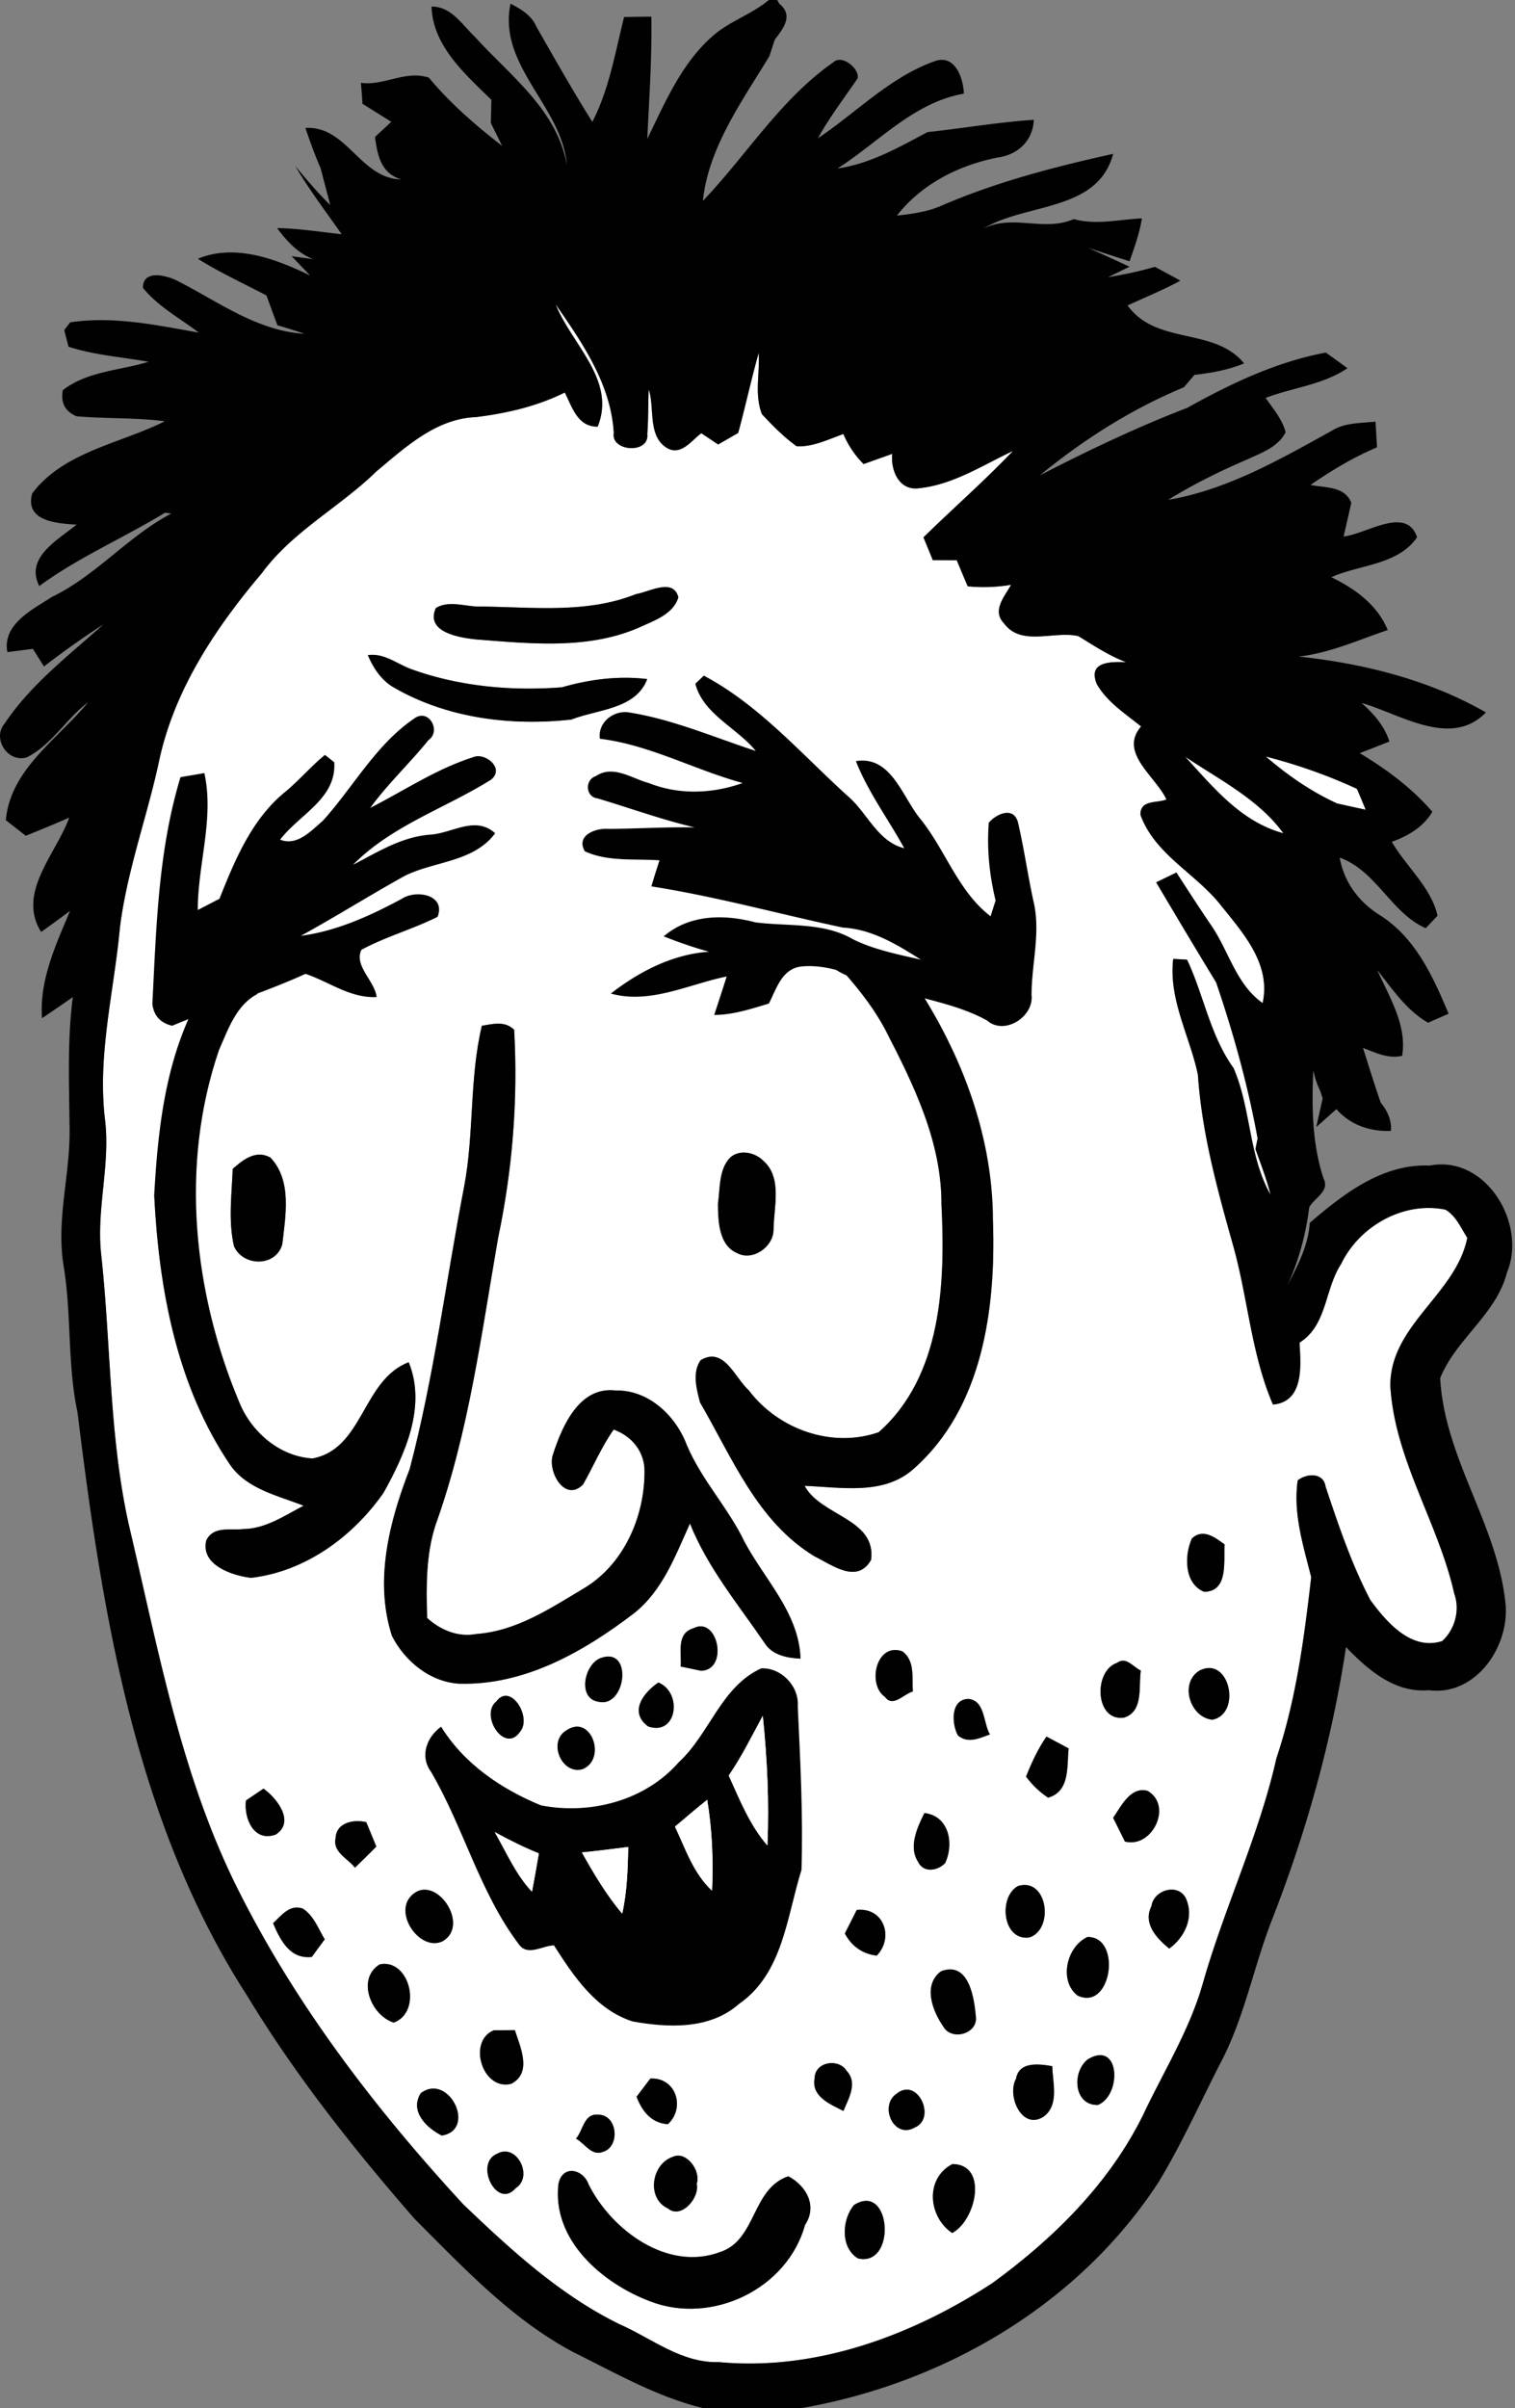 <svg clip-rule="evenodd" fill-rule="evenodd" stroke-linejoin="round" stroke-miterlimit="2" viewBox="0 0 175 278" xmlns="http://www.w3.org/2000/svg"><rect x="0" y="0" width="175" height="278" fill="#808080" stroke="none"/><g fill-rule="nonzero"><path d="m64.19 35.14c3.1 4.46 6.39 9.24 6.71 14.84-.37 2.15 4.15 2.47 3.87.11.14-1.72.08-3.44.17-5.15.72 2.26-.18 5.47 2.2 6.83 1.6.81 2.76-.95 3.87-1.76.49.32 1.46.97 1.94 1.3.58-.33 1.74-1 2.32-1.33.84-3.07 1.5-6.19 2.37-9.24.14 2.34-.52 4.86.38 7.08 1.24 1.33 2.53 2.64 4.01 3.7 1.9.08 3.64-.8 5.39-1.42.55 1.3 1.33 2.47 2.34 3.47.83-.3 2.48-.88 3.3-1.18-.18 1.81.7 4.14 2.89 3.99 4.01-.34 7.49-2.65 11.06-4.32-3.31 3.47-6.92 6.62-10.34 9.97l1.08 2.63c.69 0 2.07.01 2.76.01.42 1 .84 2 1.27 3.01 1.67.17 3.35.1 5.01-.17-.73 1.32-2.24 2.97-.83 4.43 1.99 2.74 5.8.84 8.6 1.49 1.78 1.09 3.54 2.26 5.51 3.01-1.78-.06-4.46-.09-3.37 2.54 1.2 2.08 3.28 3.4 5.11 4.88-2.61 3.04 1.67 5.72 2.93 8.43-1.09.45-3.02-.01-3.01 1.76 1.64 4.51 6.19 6.67 9.09 10.2 2.63 3.3 6.04 6.92 5.03 11.54-3.02-2.11-3.88-5.88-5.83-8.8-1.42-2.07-2.77-4.17-4.13-6.27-.59.29-1.75.85-2.34 1.13 2.29 3.87 4.59 7.72 6.93 11.56 2.01 5.87 3.68 11.93 4.79 18l-.25 1.23c.61 1.74 1.3 3.47 1.74 5.27-2.56-4.53-2.23-9.92-4.27-14.62-2.71-3.74-3.43-8.4-5.37-12.51l-1.6-.09c-.56 4.66 1.92 8.92 2.85 13.36.46 6.8 2.28 13.38 4.12 19.9 1.67 6.02 2.06 12.41 4.55 18.19 3.62-.33 3.22-4.52 3.07-7.15 3.19-1.99 2.89-6.15 4.79-9.05 2.1-4.4 7.22-7.3 12.07-6.3 1.23.73 1.78 2.11 2.52 3.25-1.32 6.55-8.94 10.06-8.89 17.1.5 8.5 5.55 15.79 7.38 23.96.69 1.9.09 4.14-1.39 5.49-3.56 1.15-6.43-2.18-8.3-4.74-2.18-4.16-3.68-8.64-5.17-13.09-.23-1.65-2.18-1.55-3.22-.72-.55 3.8.64 7.53 1.56 11.17-.82 7.06-1.74 14.13-4.02 20.91-2.01 8.95-6.03 17.26-8.52 26.06-1.53 5.34-4.5 10.08-6.86 15.07-3.91 7.96-10.35 14.3-17.44 19.46-9.31 6.06-20.37 10.17-31.61 9.11-4.31.13-7.74-2.75-11.49-4.39-6.86-3.37-12.51-8.57-17.99-13.8-10.02-10.86-19.13-22.71-25.82-35.93-6.77-13.28-9.4-28.08-12.81-42.45-2.3-10.24-2.07-20.79-3.2-31.18-.62-5.27 1.09-10.48.42-15.75-.88-7.45 1.07-14.79 1.74-22.17.82-6.47 3.1-12.63 4.48-18.98 1.71-8.27 6.52-15.51 11.91-21.86 3.54-4.83 9.02-7.63 13.25-11.76 3.33-2.78 6.9-6.09 11.48-6.25 3.54-.44 7.05-1.24 10.26-2.84.86 1.69 1.47 3.97 3.8 3.94 2.17-5.38-3.02-9.49-4.85-14.11m9.28 33.44c-5.68 2.27-11.88 1.5-17.83 1.44-1.74.08-3.75-.8-5.3.18-1.23 2.78 2.7 3.4 4.62 3.61 6.37.49 13.2 1.24 19.19-1.52 1.62-.73 3.63-1.46 4.21-3.33-.57-2.29-3.38-.62-4.89-.38m-30.98 7.05c.65 1.52 1.59 2.95 3.07 3.77 6.15 3.53 13.51 4.43 20.45 3.66 3.02-1.19 7.44-1.18 8.75-4.67-3.32-.4-6.65.03-9.85.95-5.85.45-11.84-.09-17.39-2.09-1.66-.6-3.15-1.9-5.03-1.62m59.75 43.2c3.26 6.3 6.53 12.91 6.51 20.18.45 9.08.08 19.83-7.25 26.32-5.38 1.88-11.59-.31-15-4.83-1.63-1.46-2.88-5.13-5.59-3.47-.97 1.45-.45 3.31-.05 4.86 3.72 6.38 6.62 13.78 13.23 17.77 2.02.99 4.92 3.24 6.53.41.63-4.77-5.78-5.03-7.68-8.55 4.24.16 9.2 1.15 12.66-2.02 7.92-7.03 9.43-18.46 9.1-28.48m-96.89-3.05c.55 10.82 2.58 21.97 8.76 31.11 1.93 2.8 5.51 3.57 8.5 4.73-2.2 1.15-4.4 2.67-6.98 2.7-1.51.18-3.43-.39-4.26 1.3-.7 2.85 2.99 4.07 5.17 4.33 6.26-.72 11.76-4.75 15.3-9.81 2.49-4.47 4.99-9.99 2.91-15.08-5.37 2.05-5.22 10.01-11.11 11.11-3.7-.21-6.9-2.91-8.35-6.22m27.91-43.73c-1.45 6.08-.88 12.4-2.04 18.53-2.1 10.87-3.47 21.9-6.29 32.62-2.35 6.06-4.12 12.87-2.06 19.27 1.48 2.94 4.45 5.37 7.84 5.53 7.53.19 14.34-3.71 20.14-8.14 3.31-2.63 4.76-6.64 6.45-10.35 2.04 5.1 5.57 9.33 8.64 13.82.9 1.4 2.6 1.7 4.13 1.78-.17-5.26-4.13-9.1-6.47-13.49-1.89-3.94-4.98-7.15-6.68-11.2-1.29-3.4-4.43-6.36-8.24-6.27-4.17-.47-6.14 4.1-7.2 7.37-.7 1.9 1.35 5.65 3.48 3.47 1.19-2.1 2.13-4.35 3.53-6.33 2.13.78 3.62 2.6 3.56 4.94-.02 5.2-2.42 10.67-7.02 13.4-3.86 2.3-7.77 4.93-12.4 5.26-2.1.41-4.16-.45-5.69-1.85-.11-3.61-.15-7.33.99-10.79 3.83-10.67 5.27-21.98 7.21-33.09 1.66-7.87 2.31-15.99 1.85-24.01-1.05-1.06-2.45-.68-3.73-.47m-28.78 16.52c-.11 2.97-.53 6 .15 8.94 1.08 2.39 4.88 2.37 5.58-.25.37-3.27 1.14-7.35-1.37-9.99-1.68-.94-3.14.23-4.36 1.3m57.48-1.32c-1.35 1.35-1.17 3.58-1.43 5.37.02 1.95.09 4.74 2.17 5.65 1.81 1.02 4.22-.68 4.25-2.64.02-2.65 1.08-6.1-1.26-8.07-.96-.91-2.66-1.26-3.73-.31m53.31 44c-.88 1.95-.89 5.21 1.42 6.14 2.84-.02 2.24-3.56 2.36-5.47-1.1-.81-2.52-1.9-3.78-.67m-57.57 10.35c-2.02.6-1.35 2.84-1.47 4.42.59.12 1.77.37 2.36.49 3.23-.11 1.93-6.38-.89-4.91m22.13 7.93c.92 1.27 2.18-.37 3.22-.63-.13-1.61.27-3.51-1.2-4.63-3.03-1.11-4.13 3.82-2.02 5.26m-32.85-4.49c-1.92.72-2.74 4.77-.15 5.06 3.08.62 3.91-6.42.15-5.06m59.66.55c-2.77.91-2.57 6.85.82 6.32 2.27-.74 1.63-3.6 1.92-5.42-.88-.42-1.71-1.67-2.74-.9m9.58.86c-2.43 1.37-1.21 5.45 1.43 5.71 3.38-.67 2.02-7.35-1.43-5.71m-63.74 6.49c3.34 1.12 3.99-3.92 1.17-5.08-1.71 1.16-3.46 3.41-1.17 5.08m-17.55-2.89c-1.95 1.57.96 6.09 2.73 3.51 1.44-1.63-1.07-5.75-2.73-3.51m53.32 3.92c1.16.99 2.48.32 3.7-.11-.78-1.29-.54-3.88-2.45-4.1-2.11-.01-2 2.86-1.25 4.21m-45.15-.63c-2.31 1.28-.63 5.21 1.78 4.53 2.83-1.14 1.04-6.35-1.78-4.53m53.02 5.38c.71.97 1.56 1.78 2.55 2.44 2.56-.75 2.15-3.62 2.37-5.69-.64-.34-1.92-1.03-2.56-1.37-.99 1.43-1.72 3.01-2.36 4.62m-88.08 1.39c-.51.34-1.53 1.03-2.03 1.37-.26 2.03.9 4.87 3.45 3.93 2.27-1.47.1-4.21-1.42-5.3m98.14 3.37c.34.69 1.02 2.05 1.36 2.74 3.16.83 5.58-4.18 2.6-5.86-1.99-.5-3.03 1.8-3.96 3.12m-21.8-.55c-.82 1.66-1.86 3.88-.74 5.62.62 1.33 2.27 1.07 3.14.15 1.05-2.27.43-5.44-2.4-5.77m-68.02 2.91c-.36 1.6 1.44 2.35 2.24 3.4.83-.81 1.66-1.61 2.47-2.44-.39-.95-.78-1.89-1.16-2.82-1.48-.34-3.46.03-3.55 1.86m78.84 5.51c-2.32 1.24-1.8 6.41 1.32 5.94 2.88-.96 2.08-6.97-1.32-5.94m-70.08 1.12c-2.09 2.06 1.02 6.51 3.61 5.26 3.29-1.9-.91-7.98-3.61-5.26m85.49 1.2c-1.02 2.02.6 3.72 2.05 4.91 1.82-1.33 2.91-3.66 1.91-5.83-.94-1.79-3.72-.91-3.96.92m-101.47 1.98c.84 1.95 1.94 4.18 4.48 3.89.49-.68.99-1.35 1.49-2.03-.75-1.24-1.26-2.73-2.53-3.55-1.52-.54-2.48.81-3.44 1.69m67.42-1.53c-.34.68-1.03 2.04-1.37 2.72.78 1.46 2.04 2.36 3.69 2.55 2.03-2.14.77-5.62-2.32-5.27m26.66 3.12c-2.42 1.1-3.34 5.06-1.15 6.76 3.95 1.85 5.15-6.83 1.15-6.76m-81.76 3.16c-2.73 1.68-.98 5.93 1.63 6.72 3.36-1.26 1.83-7.44-1.63-6.72m64.83.8c-2.15 1.63-.95 4.64.32 6.45.97 1.57 3.87.77 3.72-1.12-.18-2.25-.82-6.57-4.04-5.33m-49.64 12.99c2.46-1.28 1.05-4.24.42-6.2-.61 0-1.83.02-2.44.02-3.07 1.27-1.3 7.02 2.02 6.18m66.65-2.86c-1.9 1.38-1.73 5.36 1.12 5.3 2.76-1.11 2.6-7.47-1.12-5.3m-31.6 2.22c-.42 2.1 1.82 3.01 3.33 3.77.58-1.44 1.69-3.23.36-4.64-.91-1.47-3.67-1.06-3.69.87m23.26.06c-1.09 1.96.69 6 3.2 4.36 1.82-1.36 1.03-3.89.99-5.82-1.5-.26-3.85-.58-4.19 1.46m-43.83 2.07c.64 1.67 1.68 3.03 3.62 3.17 2.05-1.9.94-5.43-2.03-5.27zm-24.93-.41c-1.31 2.09.67 4.01 2.43 4.89 4.09-.64.81-7.33-2.43-4.89m54.93.09c-2.01 1.4-.26 5.28 2.16 3.86 2.51-1.06.29-5.92-2.16-3.86m-37 5.16c.98.5 1.79 2.04 3.09 1.53 2.07-.57 1.74-4.38-.59-4.3-1.59-.14-1.69 1.87-2.5 2.77m-9.09 1.73c-2.72 1.11-.04 6.52 2.13 3.98 2.08-1.3.14-5.24-2.13-3.98m20.32.35c-2.51.81-3.14 4.8-.6 5.98 1.52 1.27 3.69-1.22 3.32-2.86.51-1.5-1.2-3.8-2.72-3.12m32.26.85c-3.2 1.64-2.81 6.1-.03 7.96 2.74-1.44 4.21-7.92.03-7.96m-45.51 2.27c-.78 6.49 5.06 11.5 10.6 13.58 7.1 2.75 15.83-1.41 17.88-8.82 1.46-2.19.15-4.52-1.93-5.62-4.25 1.43-3.67 7.4-7.89 8.75-6.05 2.27-12.53-2.52-15.18-7.81-.61-1.76-3-2.33-3.48-.08m34.15 2.45c-1.41 1.64-1.62 4.92.44 6.17 4.49 1.06 3.88-8.88-.44-6.17z" fill="#fff"/><path d="m136.9 87.35c3.97 2.67 8.46 4.89 11.35 8.84-4.9-1.32-8.08-5.28-11.35-8.84zm9.31-.02c3.62.93 7.14 2.16 10.53 3.73.35.8.68 1.6 1.01 2.41-1.1-.23-2.2-.48-3.3-.72-3.02-1.38-5.73-3.27-8.24-5.42z" fill="#fff"/><path d="m78.41 203.42c3.57-3.28 4.86-8.69 9.51-10.83 2.3-.12 4.4 2.05 4.23 4.35.29 6.3.63 12.62.43 18.92-1.7 5.4-2.13 11.95-7.22 15.47-3.36 2.97-8.15 2.76-12.28 2.02-4.25-1.36-6.81-5.21-9.09-8.78-1.38.03-3.08 1.32-4.09-.17-4.51-5.99-6.35-13.46-10.12-19.88-1.32-1.81-.49-3.99 1.17-5.2 2.66 4.29 6.92 7.18 11.52 9.08 5.69 1.12 12.06-.53 15.94-4.98m5.77 1.54c1.27 2.8 2.42 5.72 4.46 8.07.22-4.99-.02-10-.53-14.96-1.26 2.32-2.43 4.71-3.93 6.89m-6.21 5.9c1.22 2.57 2.13 5.4 4.28 7.39.16-3.51.01-7.02-.56-10.49m-20.24 10.61c.28-1.47.54-2.94.79-4.42-1.75-.71-3.44-1.55-5.09-2.46 1.35 2.34 2.42 4.89 4.3 6.88m5.77-4.53c1.38 2.46 2.82 4.9 4.65 7.06.57-2.53.64-5.12.7-7.69-1.78.23-3.56.45-5.35.63z" fill="#010101"/><path d="m84.18 204.96c1.5-2.18 2.67-4.57 3.93-6.89.51 4.96.75 9.97.53 14.96-2.04-2.35-3.19-5.27-4.46-8.07zm-6.21 5.9c1.22-1.05 2.45-2.1 3.72-3.1.57 3.47.72 6.98.56 10.49-2.15-1.99-3.06-4.82-4.28-7.39zm-16.52 7.51c-1.88-1.99-2.95-4.54-4.3-6.88 1.65.91 3.34 1.75 5.09 2.46-.25 1.48-.51 2.95-.79 4.42zm5.77-4.53c1.79-.18 3.57-.4 5.35-.63-.06 2.57-.13 5.16-.7 7.69-1.83-2.16-3.27-4.6-4.65-7.06z" fill="#fff"/><g fill="#010101"><path d="m88.81 0h.96l.26.44c1.66 1.34.45 2.85-.53 4.13-.16.48-.47 1.44-.63 1.92-3.15 5.2-7.03 10.52-7.68 16.7 5.05-5.28 8.99-11.77 15.07-16 .98-.95 3.04.72 2.81 1.85-1.56 2.29-3.25 4.49-4.59 6.92 4.5-3.01 8.42-7.15 13.62-8.94 2.26-.7 3.18 2.06 3.24 3.79-5.8 1.02-9.84 5.6-14.6 8.64 3.8-.55 7.08-2.44 10.4-4.2 4.1-.44 8.17-1.15 12.28-1.42-.11 2.41-1.84 4.04-4.16 4.35-4.51.89-8.79 3.05-11.66 6.71 1.74-.2 3.51-.43 5.13-1.14 6.36-2.75 13.11-4.5 19.85-5.99-1.77 6.72-10.05 5.63-14.98 8.63 3.38-1.71 6.99.41 10.43-1.1 2.61.72 5.24.04 7.87-.08-.26 1.7-.86 3.33-1.42 4.95-1.61-.5-3.21-1.03-4.8-1.56 1.6.72 3.2 1.44 4.79 2.19-.62.3-1.86.91-2.47 1.21 1.82-.31 3.63-.67 5.4-1.2.99.53 1.97 1.06 2.95 1.6-1.98 1.07-4.06 1.92-6.1 2.86 3.35 4.64 9.98 2.45 13.46 6.69-1.83.75-3.77 1.11-5.73 1.32-.31.36-.92 1.08-1.23 1.44-6.02 2.49-11.59 6.03-16.63 10.16 5.55-2.86 11.19-5.55 17.02-7.79 5.05-2.81 10.29-5.31 16.01-6.38.63.45 1.87 1.35 2.5 1.8-2.82 1.92-6.32 2.24-9.45 3.43.85 1.26 1.92 2.45 2.3 3.97-.87 1.72-2.77 2.36-4.39 3.12-3.16 1.35-6.25 2.88-9.17 4.68 6.83-1.16 12.95-4.69 18.94-8 1.5-.93 3.32-.84 5.01-1.03.04.75.13 2.23.17 2.97-2.72 1.14-5.25 2.67-7.68 4.34 1.71.36 3.92.1 4.71 2.06-.22.97-.66 2.92-.89 3.89 2.62-.26 7.25-3.6 8.49.09-2.19 3.2-6.63 3.15-9.91 4.61 2.76 1.34 5.3 3.17 6.52 6.1-3.39 1.14-6.71 2.67-10.3 3.06 7.51.8 15.06 2.68 21.64 6.45-4.04 4.17-9.89.19-14.37-1.1 1.39 1.24 2.65 2.64 3.22 4.46-1.14.45-2.28.9-3.42 1.34 3.09 1.87 6.01 4.01 8.38 6.77-1.05 1.77-2.8 2.79-4.68 3.47 1.66 2.86 4.56 5.28 5.28 8.52-.34.37-1.02 1.09-1.36 1.45-4.02-1.77-5.67-6.6-9.94-8.15.51 2.87 2.24 5.17 4.7 6.68 4.05 2.58 6.09 7.07 7.88 11.34-.59.26-1.78.78-2.37 1.04-2.48-1.42-4.13-3.88-5.87-6.08 1.38 3.1 3.46 6.36 2.87 9.9-1.6.38-3.07-.37-4.52-.91.67 2.11 1.32 4.22 2.05 6.32.76.92 1.29 2.04 1.17 3.26-2.38.09-4.7-.68-6.29-2.52l-2.33 2.08c.18-.83.56-2.49.74-3.32l-.26-.8c-.38-.78-.65-1.59-.82-2.44-.18 4.21-.15 8.47 1.19 12.51.75 1.43-1.07 2.23-1.66 3.3-.38 3.09-1.19 6.1-2.48 8.94 1.17-2.24 2.38-4.56 2.54-7.14 3.91-3.35 8.4-6.84 13.85-6.61 6.51-1.26 11.28 6.73 8.93 12.35-1.24 4.84-5.89 7.66-7.71 12.18.48 9.19 6.54 16.79 7.52 25.84.62 5.01-3.36 10.92-8.86 10.19-3.94.34-7-2.35-9.54-4.97-1.63 10.8-4.6 21.4-8.59 31.57-2.11 5.45-3.18 11.3-5.94 16.49-2.35 4.59-4.46 9.31-7.14 13.72-9.23 14.16-24.83 23.23-41.32 26.08h-11.21c-5.35-1.29-10.15-4.05-15.04-6.47-7.13-3.78-12.69-9.75-18.34-15.38-7.04-8.08-13.74-16.52-19.31-25.7-12.96-20.04-16.78-44.18-19.64-67.42-1.19-5.58-.67-11.32-1.61-16.94-.88-5.4.84-10.72.69-16.12-.05-4.96-.26-9.94.38-14.87-1.18.82-2.36 1.64-3.56 2.44-.32-4.4 1.59-8.45 3.24-12.39-1.07.8-2.21 1.63-3.34 2.43-2.84-4.51 1.73-9 3.24-13.19-1.66.72-3.33 1.41-5.01 2.09-.58-.45-1.73-1.35-2.31-1.8.54-5.92 6.03-9.37 9.5-13.61-2.53 1.91-4.18 4.9-7.06 6.35-2.2.69-4.06-2.16-2.58-3.89 3.01-4.52 7.41-7.86 11.41-11.45a95.62 95.62 0 0 0 -6.86 4.86l-1.28-2.04c-.74.1-2.21.28-2.95.38-.6-3.23 2.91-4.91 5.14-6.37 5.11-2.46 8.81-7.02 13.8-9.63-.18-.02-.55-.07-.74-.09-4.78 2.92-9.97 5.13-14.51 8.46-1.7-3.3 2.19-5.35 4.31-7.09-2.22-.13-6.03-.36-5.13-3.6 3.63-4.82 10.17-5.75 15.32-8.33-3.39-.44-6.81-.28-10.21-.58-1.32-.56-1.84-1.57-1.57-3.01 2.83-2.2 6.59-2.26 9.9-3.28-3.09-.54-6.24-.77-9.24-1.73-.13-.49-.38-1.45-.5-1.93l.69-.89c4.98-.75 9.97.32 14.86 1.19-2.19-1.67-4.7-3-6.46-5.17-.01-2.24 2.94-1.39 4.12-.74 4.66 2.39 9.12 5.72 14.54 6.04-1.03-.35-2.07-.67-3.12-.98-.43-1.14-.85-2.29-1.27-3.44-2.65-1.4-5.39-2.64-7.92-4.24 4.25-1.78 9.04.03 12.96 1.93-.54-.56-1.61-1.68-2.14-2.23.62.09 1.87.26 2.5.35-1.77-.69-3.07-2.09-4.17-3.59 2.5.04 4.97.44 7.46.71-1.83-2.61-3.76-5.14-5.37-7.89 1.29 1.56 2.6 3.1 4.05 4.52-.28-1.08-.85-3.22-1.13-4.29-.66-1.51-1.22-3.06-1.74-4.61 4.8-.29 6.3 5.85 11.08 5.94-2.34-.67-2.77-2.79-3.04-4.9.47-.44 1.41-1.31 1.88-1.75-1.11-.69-2.22-1.39-3.33-2.08-.05-.81-.11-1.62-.18-2.42 2.65.38 5.13-1.49 7.85-.6 2.47 2.98 5.41 5.51 8.46 7.88-.43-.88-.87-1.76-1.3-2.64.01-.66.05-2 .06-2.67-3.01-2.97-6.77-6.2-6.91-10.77 2.29-.02 3.51 2.08 4.99 3.47 4.08 4.52 9.5 8.41 10.64 14.81-.56-6.79-8-11.44-6.51-18.61 1.2.61 2.42 1.33 2.98 2.63 2.11 3.7 4.21 7.4 6.47 11.01 1.96-3.79 2.64-8.02 3.67-12.11l3.15-.04c.08 4.71-.25 9.41-.47 14.11 2.03-4.15 3.9-8.61 7.43-11.76 1.95-1.79 4.58-2.57 6.61-4.27m-24.62 35.14c1.83 4.62 7.02 8.73 4.85 14.11-2.33.03-2.94-2.25-3.8-3.94-3.21 1.6-6.72 2.4-10.26 2.84-4.58.16-8.15 3.47-11.48 6.25-4.23 4.13-9.71 6.93-13.25 11.76-5.39 6.35-10.2 13.59-11.91 21.86-1.38 6.35-3.66 12.51-4.48 18.98-.67 7.38-2.62 14.72-1.74 22.17.67 5.27-1.04 10.48-.42 15.75 1.13 10.39.9 20.94 3.2 31.18 3.41 14.37 6.04 29.17 12.81 42.45 6.69 13.22 15.8 25.07 25.82 35.93 5.48 5.23 11.13 10.43 17.99 13.8 3.75 1.64 7.18 4.52 11.49 4.39 11.24 1.06 22.3-3.05 31.61-9.11 7.09-5.16 13.53-11.5 17.44-19.46 2.36-4.99 5.33-9.73 6.86-15.07 2.49-8.8 6.51-17.11 8.52-26.06 2.28-6.78 3.2-13.85 4.02-20.91-.92-3.64-2.11-7.37-1.56-11.17 1.04-.83 2.99-.93 3.22.72 1.49 4.45 2.99 8.93 5.17 13.09 1.87 2.56 4.74 5.89 8.3 4.74 1.48-1.35 2.08-3.59 1.39-5.49-1.83-8.17-6.88-15.46-7.38-23.96-.05-7.04 7.57-10.55 8.89-17.1-.74-1.14-1.29-2.52-2.52-3.25-4.85-1-9.97 1.9-12.07 6.3-1.9 2.9-1.6 7.06-4.79 9.05.15 2.63.55 6.82-3.07 7.15-2.49-5.78-2.88-12.17-4.55-18.19-1.84-6.52-3.66-13.1-4.12-19.9-.93-4.44-3.41-8.7-2.85-13.36l1.6.09c1.94 4.11 2.66 8.77 5.37 12.51 2.04 4.7 1.71 10.09 4.27 14.62-.44-1.8-1.13-3.53-1.74-5.27l.25-1.23c-1.11-6.07-2.78-12.13-4.79-18-2.34-3.84-4.64-7.69-6.93-11.56.59-.28 1.75-.84 2.34-1.13 1.36 2.1 2.71 4.2 4.13 6.27 1.95 2.92 2.81 6.69 5.83 8.8 1.01-4.62-2.4-8.24-5.03-11.54-2.9-3.53-7.45-5.69-9.09-10.2-.01-1.77 1.92-1.31 3.01-1.76-1.26-2.71-5.54-5.39-2.93-8.43-1.83-1.48-3.91-2.8-5.11-4.88-1.09-2.63 1.59-2.6 3.37-2.54-1.97-.75-3.73-1.92-5.51-3.01-2.8-.65-6.61 1.25-8.6-1.49-1.41-1.46.1-3.11.83-4.43-1.66.27-3.34.34-5.01.17-.43-1.01-.85-2.01-1.27-3.01-.69 0-2.07-.01-2.76-.01l-1.08-2.63c3.42-3.35 7.03-6.5 10.34-9.97-3.57 1.67-7.05 3.98-11.06 4.32-2.19.15-3.07-2.18-2.89-3.99-.82.3-2.47.88-3.3 1.18-1.01-1-1.79-2.17-2.34-3.47-1.75.62-3.49 1.5-5.39 1.42-1.48-1.06-2.77-2.37-4.01-3.7-.9-2.22-.24-4.74-.38-7.08-.87 3.05-1.53 6.17-2.37 9.24-.58.33-1.74 1-2.32 1.33-.48-.33-1.45-.98-1.94-1.3-1.11.81-2.27 2.57-3.87 1.76-2.38-1.36-1.48-4.57-2.2-6.83-.09 1.71-.03 3.43-.17 5.15.28 2.36-4.24 2.04-3.87-.11-.32-5.6-3.61-10.38-6.71-14.84m72.71 52.21c3.27 3.56 6.45 7.52 11.35 8.84-2.89-3.95-7.38-6.17-11.35-8.84m9.31-.02c2.51 2.15 5.22 4.04 8.24 5.42 1.1.24 2.2.49 3.3.72-.33-.81-.66-1.61-1.01-2.41-3.39-1.57-6.91-2.8-10.53-3.73z"/><path d="m73.47 68.58c1.51-.24 4.32-1.91 4.89.38-.58 1.87-2.59 2.6-4.21 3.33-5.99 2.76-12.82 2.01-19.19 1.52-1.92-.21-5.85-.83-4.62-3.61 1.55-.98 3.56-.1 5.3-.18 5.95.06 12.15.83 17.83-1.44zm-.852 13.652c-1.742-.259-3.594 1.166-3.325 3.048 5.752.698 10.927 3.595 16.495 5.106-3.489 1.25-7.371 1.39-10.827.01-1.985-.521-4.123-2.151-6.142-.803-1.306.442-1.164 2.406.178 2.564 3.75 1.112 7.434 2.463 11.247 3.358-3.317-.067-6.634.154-9.959.168-1.486-.114-3.792.739-2.734 2.585 2.672 1.238 5.761.837 8.627 1.047a117.083 117.083 0 0 0 -.938 3.007c7.47 1.167 14.754 3.192 22.133 4.755 3.354.192 6.235 1.95 8.991 3.701-2.658-.615-5.372-1.139-7.834-2.353-3.407-1.988-7.498-1.463-11.278-1.954-3.597-.951-7.602-.93-10.586 1.618 1.717.679 3.458 1.291 5.238 1.775-4.204.28-8.068 2.288-11.342 4.827 4.528 1.268 9.005-1.08 13.378-1.969-.466 1.486-.96 2.962-1.44 4.442 2.18-.01 4.243-.695 6.314-1.317.89-1.715 1.51-4.078 3.83-4.286 3.466-.3 6.622 1.385 9.833 2.406 3.818 1.377 7.96 1.843 11.55 3.845 2.014 1.743 5.409-.444 5.13-2.94-.006-3.614 1.084-7.243.223-10.824-.67-3.052-1.093-6.164-1.813-9.205-.568-1.787-2.5-.866-3.35.126-.241 3.013.071 6.055.786 8.987-.152.457-.437 1.362-.58 1.814-3.705-2.82-5.195-7.586-8.052-11.165-2.122-2.497-3.376-7.418-7.506-6.742 1.416 3.588 3.744 6.695 5.583 10.053-3.106-.772-4.277-4.142-6.555-6.05-5.322-4.823-10.197-10.486-16.593-13.872l-.98.93c.878 3.496 4.789 5.074 6.977 7.761-4.863-1.586-9.61-3.656-14.68-4.452zm-30.128-6.602c1.88-.28 3.37 1.02 5.03 1.62 5.55 2 11.54 2.54 17.39 2.09 3.2-.92 6.53-1.35 9.85-.95-1.31 3.49-5.73 3.48-8.75 4.67-6.94.77-14.3-.13-20.45-3.66-1.48-.82-2.42-2.25-3.07-3.77zm7.008 9.802c1.51-1.039.022-3.74-1.67-2.477-4.431 3.021-7.012 7.897-10.538 11.793-1.368 1.16-2.956 2.958-4.932 2.18 2.188-2.896 6.54-4.73 6.25-8.936l-1.071-.852c-1.602 1.306-2.953 2.905-4.54 4.228-3.883 3.122-5.855 7.874-7.645 12.38-.834.438-1.672.864-2.505 1.303-.012-5.279 1.914-10.57.758-15.809-.685.122-2.062.352-2.756.47-2.584 8.504-2.796 17.386-3.251 26.176.162 1.356.92 2.194 2.288 2.523 5.087-2.13 10.376-3.704 15.404-5.994 2.737.922 5.16 2.823 8.216 2.681-.212-1.864-2.645-3.604-1.76-5.454 2.816-1.523 5.938-2.374 8.802-3.809.98-2.577-2.507-3.143-4.08-2.11-3.695 1.985-7.525 3.741-11.715 4.304 4.046-2.219 7.964-4.684 11.996-6.92 3.447-1.715 7.973-1.58 10.445-4.919-2.244-2.05-4.87-.063-7.373.15-3.314.198-6.173 2-9.04 3.488 4.474-4.535 10.66-6.517 15.943-9.826 1.658-1.334-.77-3.227-2.107-2.581-4.222 1.342-7.925 3.842-11.843 5.834 2.026-2.785 4.56-5.146 6.724-7.823z"/><path d="m97.79 112.6c-5.324-2.406 4.15-1.1 6.27-1.47 6.27 8.65 10.66 19.06 10.64 29.89.33 10.02-1.18 21.45-9.1 28.48-3.46 3.17-8.42 2.18-12.66 2.02 1.9 3.52 8.31 3.78 7.68 8.55-1.61 2.83-4.51.58-6.53-.41-6.61-3.99-9.51-11.39-13.23-17.77-.4-1.55-.92-3.41.05-4.86 2.71-1.66 3.96 2.01 5.59 3.47 3.41 4.52 9.62 6.71 15 4.83 7.33-6.49 7.7-17.24 7.25-26.32.02-7.27-3.25-13.88-6.51-20.18-1.21-2.26-2.77-4.3-4.45-6.23zm-79.98 25.37c.48-8.65 1.55-17.69 6.57-25.04 1.83.47 3.76.74 5.38 1.8-2.47 1.27-3.41 4.1-4.46 6.48-4.56 13.31-2.97 28.11 2.45 40.93 1.45 3.31 4.65 6.01 8.35 6.22 5.89-1.1 5.74-9.06 11.11-11.11 2.08 5.09-.42 10.61-2.91 15.08-3.54 5.06-9.04 9.09-15.3 9.81-2.18-.26-5.87-1.48-5.17-4.33.83-1.69 2.75-1.12 4.26-1.3 2.58-.03 4.78-1.55 6.98-2.7-2.99-1.16-6.57-1.93-8.5-4.73-6.18-9.14-8.21-20.29-8.76-31.11z"/><path d="m55.66 118.41c1.28-.21 2.68-.59 3.73.47.46 8.02-.19 16.14-1.85 24.01-1.94 11.11-3.38 22.42-7.21 33.09-1.14 3.46-1.1 7.18-.99 10.79 1.53 1.4 3.59 2.26 5.69 1.85 4.63-.33 8.54-2.96 12.4-5.26 4.6-2.73 7-8.2 7.02-13.4.06-2.34-1.43-4.16-3.56-4.94-1.4 1.98-2.34 4.23-3.53 6.33-2.13 2.18-4.18-1.57-3.48-3.47 1.06-3.27 3.03-7.84 7.2-7.37 3.81-.09 6.95 2.87 8.24 6.27 1.7 4.05 4.79 7.26 6.68 11.2 2.34 4.39 6.3 8.23 6.47 13.49-1.53-.08-3.23-.38-4.13-1.78-3.07-4.49-6.6-8.72-8.64-13.82-1.69 3.71-3.14 7.72-6.45 10.35-5.8 4.43-12.61 8.33-20.14 8.14-3.39-.16-6.36-2.59-7.84-5.53-2.06-6.4-.29-13.21 2.06-19.27 2.82-10.72 4.19-21.75 6.29-32.62 1.16-6.13.59-12.45 2.04-18.53zm-28.78 16.52c1.22-1.07 2.68-2.24 4.36-1.3 2.51 2.64 1.74 6.72 1.37 9.99-.7 2.62-4.5 2.64-5.58.25-.68-2.94-.26-5.97-.15-8.94zm57.48-1.32c1.07-.95 2.77-.6 3.73.31 2.34 1.97 1.28 5.42 1.26 8.07-.03 1.96-2.44 3.66-4.25 2.64-2.08-.91-2.15-3.7-2.17-5.65.26-1.79.08-4.02 1.43-5.37zm53.31 44c1.26-1.23 2.68-.14 3.78.67-.12 1.91.48 5.45-2.36 5.47-2.31-.93-2.3-4.19-1.42-6.14z"/><path d="m80.1 187.96c2.82-1.47 4.12 4.8.89 4.91-.59-.12-1.77-.37-2.36-.49.12-1.58-.55-3.82 1.47-4.42zm22.13 7.93c-2.11-1.44-1.01-6.37 2.02-5.26 1.47 1.12 1.07 3.02 1.2 4.63-1.04.26-2.3 1.9-3.22.63zm-32.85-4.49c3.76-1.36 2.93 5.68-.15 5.06-2.59-.29-1.77-4.34.15-5.06zm59.66.55c1.03-.77 1.86.48 2.74.9-.29 1.82.35 4.68-1.92 5.42-3.39.53-3.59-5.41-.82-6.32zm9.58.86c3.45-1.64 4.81 5.04 1.43 5.71-2.64-.26-3.86-4.34-1.43-5.71zm-63.74 6.49c-2.29-1.67-.54-3.92 1.17-5.08 2.82 1.16 2.17 6.2-1.17 5.08zm-17.55-2.89c1.66-2.24 4.17 1.88 2.73 3.51-1.77 2.58-4.68-1.94-2.73-3.51zm53.32 3.92c-.75-1.35-.86-4.22 1.25-4.21 1.91.22 1.67 2.81 2.45 4.1-1.22.43-2.54 1.1-3.7.11zm-45.15-.63c2.82-1.82 4.61 3.39 1.78 4.53-2.41.68-4.09-3.25-1.78-4.53zm53.02 5.38c.64-1.61 1.37-3.19 2.36-4.62.64.34 1.92 1.03 2.56 1.37-.22 2.07.19 4.94-2.37 5.69-.99-.66-1.84-1.47-2.55-2.44zm-88.08 1.39c1.52 1.09 3.69 3.83 1.42 5.3-2.55.94-3.71-1.9-3.45-3.93.5-.34 1.52-1.03 2.03-1.37zm98.14 3.37c.93-1.32 1.97-3.62 3.96-3.12 2.98 1.68.56 6.69-2.6 5.86-.34-.69-1.02-2.05-1.36-2.74zm-21.8-.55c2.83.33 3.45 3.5 2.4 5.77-.87.92-2.52 1.18-3.14-.15-1.12-1.74-.08-3.96.74-5.62zm-68.02 2.91c.09-1.83 2.07-2.2 3.55-1.86.38.93.77 1.87 1.16 2.82-.81.83-1.64 1.63-2.47 2.44-.8-1.05-2.6-1.8-2.24-3.4zm78.84 5.51c3.4-1.03 4.2 4.98 1.32 5.94-3.12.47-3.64-4.7-1.32-5.94zm-70.08 1.12c2.7-2.72 6.9 3.36 3.61 5.26-2.59 1.25-5.7-3.2-3.61-5.26zm85.49 1.2c.24-1.83 3.02-2.71 3.96-.92 1 2.17-.09 4.5-1.91 5.83-1.45-1.19-3.07-2.89-2.05-4.91zm-101.47 1.98c.96-.88 1.92-2.23 3.44-1.69 1.27.82 1.78 2.31 2.53 3.55-.5.68-1 1.35-1.49 2.03-2.54.29-3.64-1.94-4.48-3.89zm67.42-1.53c3.09-.35 4.35 3.13 2.32 5.27-1.65-.19-2.91-1.09-3.69-2.55.34-.68 1.03-2.04 1.37-2.72zm26.66 3.12c4-.07 2.8 8.61-1.15 6.76-2.19-1.7-1.27-5.66 1.15-6.76zm-81.76 3.16c3.46-.72 4.99 5.46 1.63 6.72-2.61-.79-4.36-5.04-1.63-6.72zm64.83.8c3.22-1.24 3.86 3.08 4.04 5.33.15 1.89-2.75 2.69-3.72 1.12-1.27-1.81-2.47-4.82-.32-6.45zm-49.64 12.99c-3.32.84-5.09-4.91-2.02-6.18.61 0 1.83-.02 2.44-.02.63 1.96 2.04 4.92-.42 6.2zm66.65-2.86c3.72-2.17 3.88 4.19 1.12 5.3-2.85.06-3.02-3.92-1.12-5.3zm-31.6 2.22c.02-1.93 2.78-2.34 3.69-.87 1.33 1.41.22 3.2-.36 4.64-1.51-.76-3.75-1.67-3.33-3.77zm23.26.06c.34-2.04 2.69-1.72 4.19-1.46.04 1.93.83 4.46-.99 5.82-2.51 1.64-4.29-2.4-3.2-4.36zm-43.83 2.07 1.59-2.1c2.97-.16 4.08 3.37 2.03 5.27-1.94-.14-2.98-1.5-3.62-3.17zm-24.93-.41c3.24-2.44 6.52 4.25 2.43 4.89-1.76-.88-3.74-2.8-2.43-4.89zm54.93.09c2.45-2.06 4.67 2.8 2.16 3.86-2.42 1.42-4.17-2.46-2.16-3.86zm-37 5.16c.81-.9.91-2.91 2.5-2.77 2.33-.08 2.66 3.73.59 4.3-1.3.51-2.11-1.03-3.09-1.53zm-9.09 1.73c2.27-1.26 4.21 2.68 2.13 3.98-2.17 2.54-4.85-2.87-2.13-3.98zm20.32.35c1.52-.68 3.23 1.62 2.72 3.12.37 1.64-1.8 4.13-3.32 2.86-2.54-1.18-1.91-5.17.6-5.98zm32.26.85c4.18.04 2.71 6.52-.03 7.96-2.78-1.86-3.17-6.32.03-7.96z"/><path d="m64.51 252.08c.48-2.25 2.87-1.68 3.48.08 2.65 5.29 9.13 10.08 15.18 7.81 4.22-1.35 3.64-7.32 7.89-8.75 2.08 1.1 3.39 3.43 1.93 5.62-2.05 7.41-10.78 11.57-17.88 8.82-5.54-2.08-11.38-7.09-10.6-13.58zm34.15 2.45c4.32-2.71 4.93 7.23.44 6.17-2.06-1.25-1.85-4.53-.44-6.17z"/></g></g></svg>